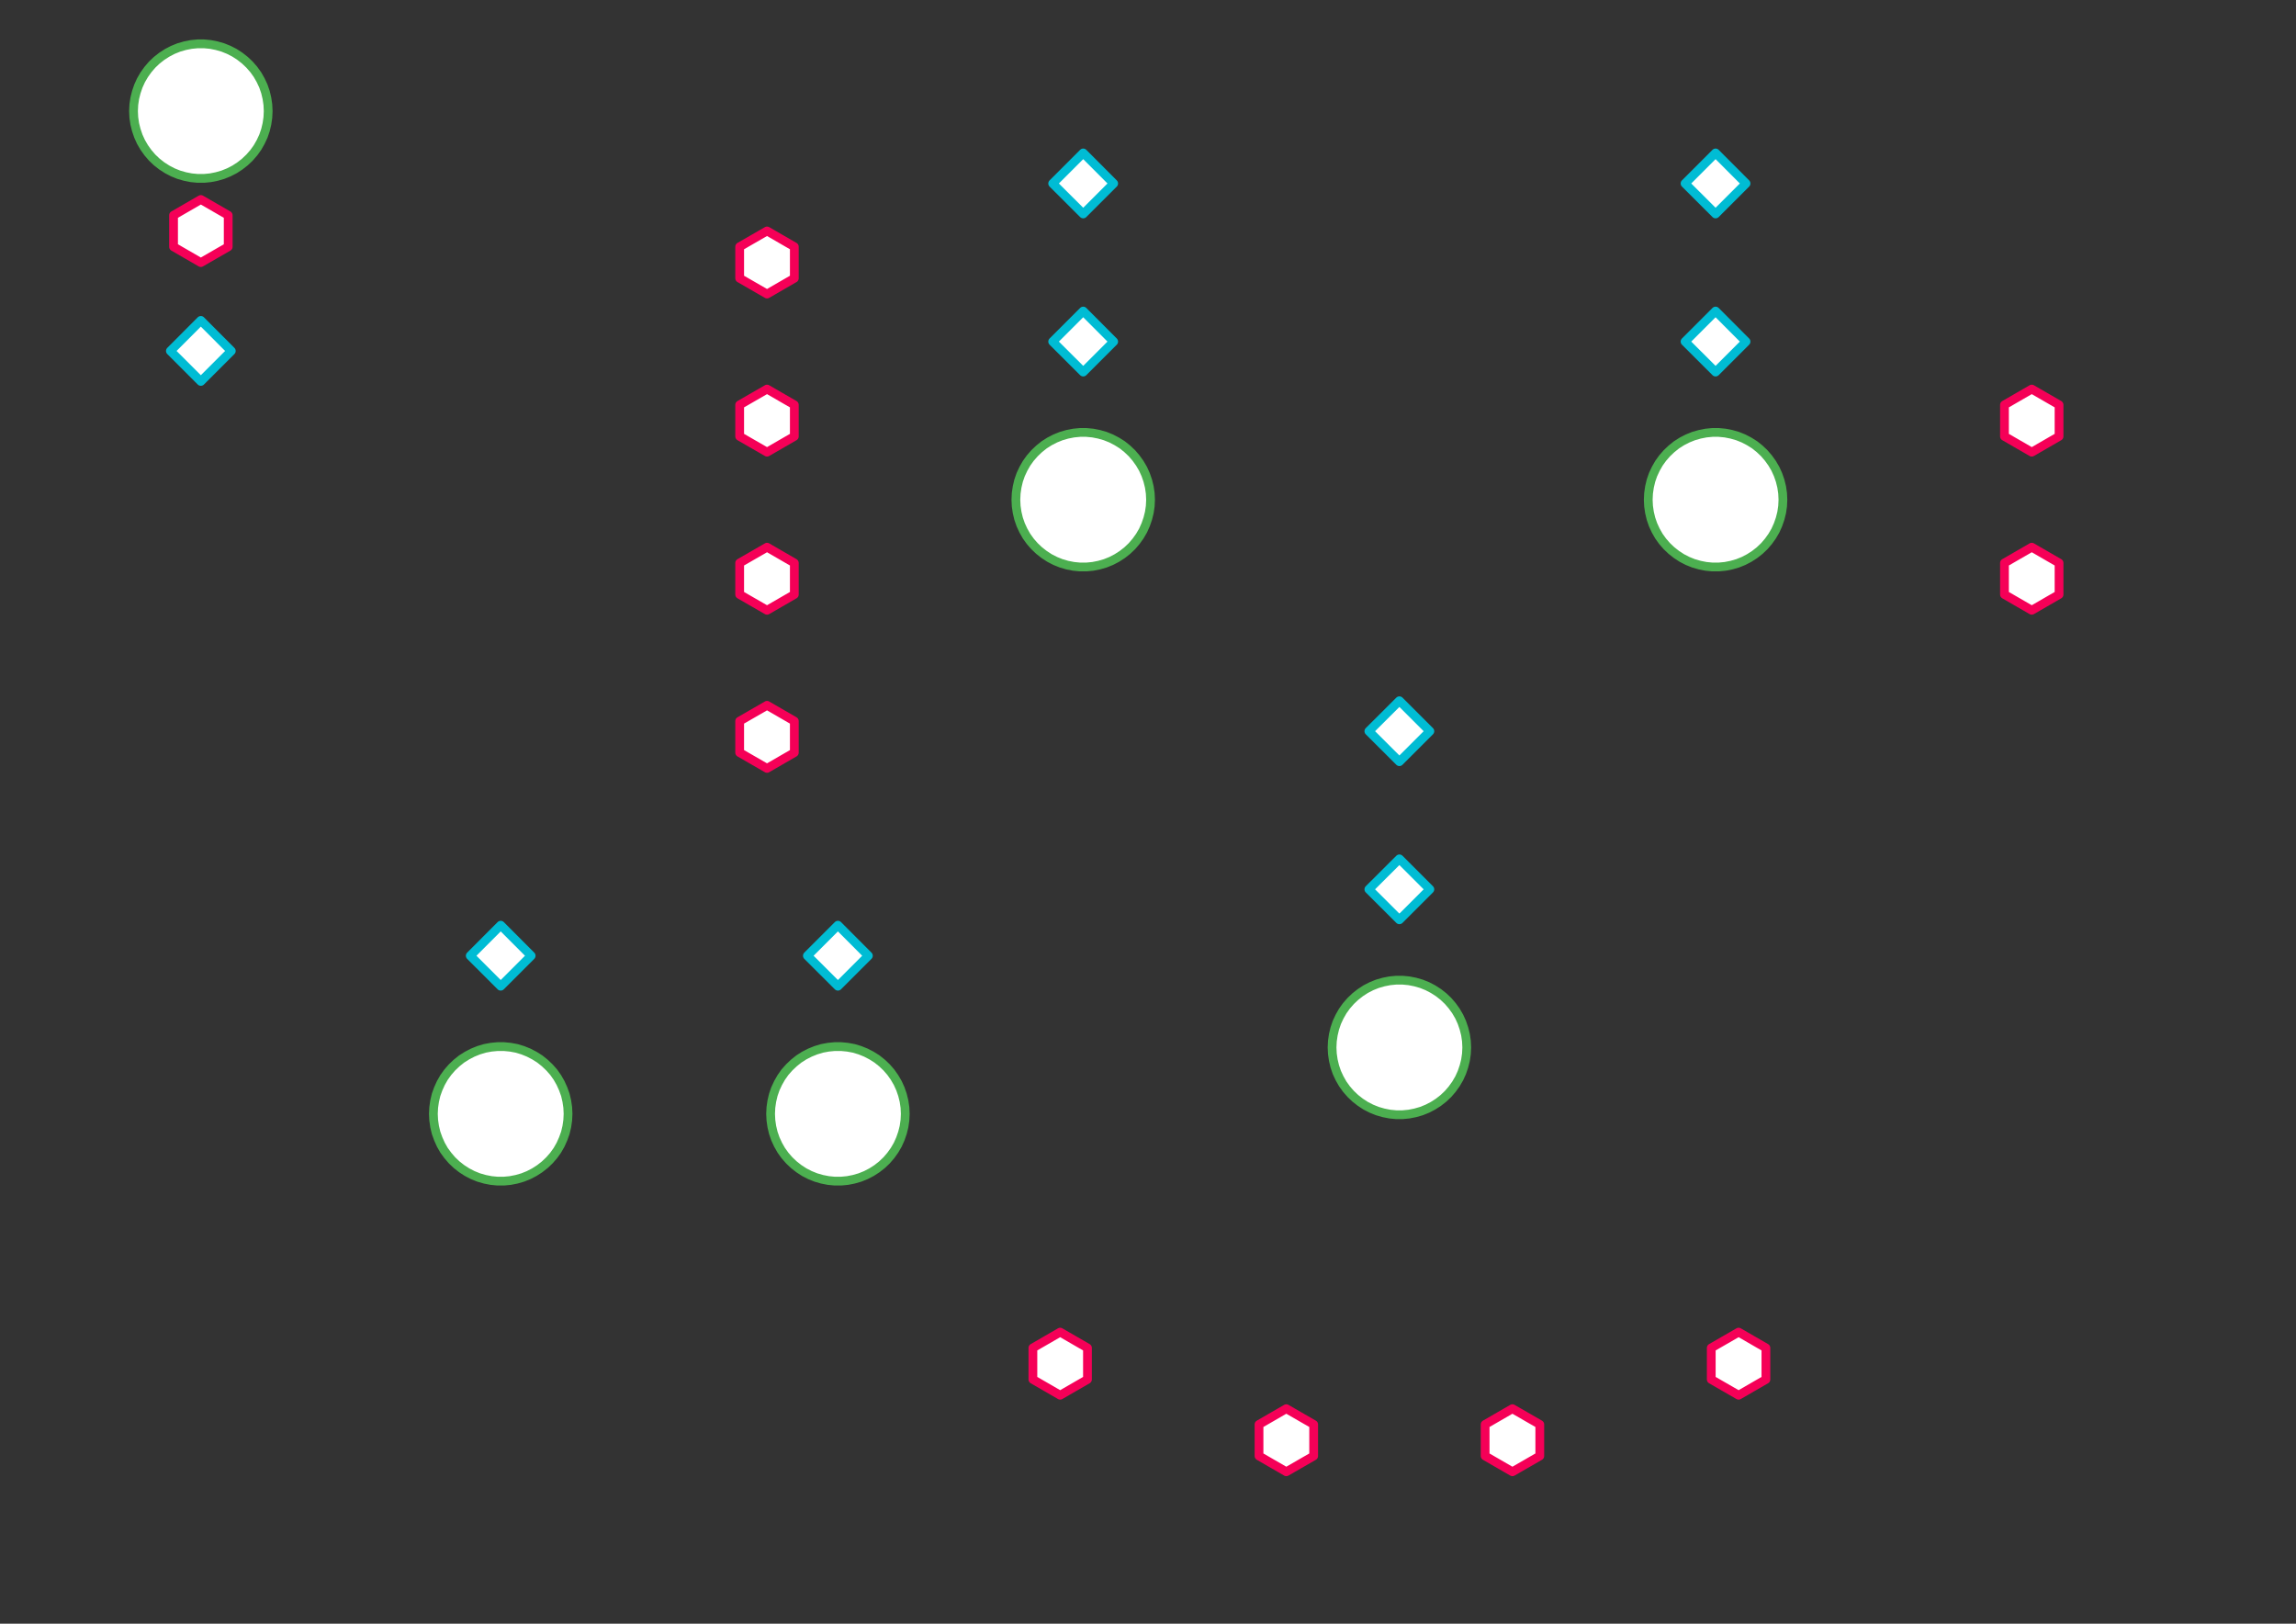 <?xml version="1.0" encoding="utf-8"?>
    <!-- Generator: Grasshopper 1.0.0, Redback Plugin. SVG Version: 6.00 Build 0) Made by Andrew Butler at Cox Architecture -->
    <!DOCTYPE svg PUBLIC "-//W3C//DTD SVG 1.1//EN" "http://www.w3.org/Graphics/SVG/1.1/DTD/svg11.dtd">
    <svg version="1.1" xmlns="http://www.w3.org/2000/svg" xmlns:xlink="http://www.w3.org/1999/xlink" x="0px" y="0px"
    width="297mm" height="210mm" viewBox="0 0 297 210" xml:space="preserve">
    <rect x="0" y="0" width="297" height="210" style="fill:#333333;stroke:none;opacity:1;fill-opacity:1"/>
    <style type="text/css">
    *{fill:white; stroke-width:0.3mm; stroke-linejoin:round;}
.geometry{stroke:#F50057;}
.featureClass{stroke:#00BCD4;}
.node{stroke:#4CAF50;}
    </style>
    <path spline_1deg="" d=" M73.48,144.06 L73.44,143.23 L73.32,142.41 L73.13,141.60 L72.85,140.82 L72.51,140.07 L72.10,139.35 L71.62,138.67 L71.07,138.05 L70.47,137.48 L69.82,136.96 L69.12,136.52 L68.39,136.14 L67.62,135.83 L66.82,135.59 L66.01,135.44 L65.18,135.36 L64.36,135.36 L63.53,135.44 L62.72,135.59 L61.92,135.83 L61.15,136.14 L60.42,136.52 L59.72,136.96 L59.07,137.48 L58.47,138.05 L57.93,138.67 L57.44,139.35 L57.03,140.07 L56.69,140.82 L56.41,141.60 L56.22,142.41 L56.10,143.23 L56.06,144.06 L56.10,144.88 L56.22,145.71 L56.41,146.51 L56.69,147.29 L57.03,148.05 L57.44,148.77 L57.93,149.44 L58.47,150.07 L59.07,150.64 L59.72,151.15 L60.42,151.60 L61.15,151.98 L61.92,152.29 L62.72,152.52 L63.53,152.68 L64.36,152.76 L65.18,152.76 L66.01,152.68 L66.82,152.52 L67.62,152.29 L68.39,151.98 L69.12,151.60 L69.82,151.15 L70.47,150.64 L71.07,150.07 L71.62,149.44 L72.10,148.77 L72.51,148.05 L72.85,147.29 L73.13,146.51 L73.32,145.71 L73.44,144.88Z" class="node"/>
<path spline_1deg="" d=" M112.33,123.61 L108.39,119.66 L104.44,123.61 L108.39,127.55Z" class="featureClass"/>
<path spline_1deg="" d=" M68.71,123.61 L64.77,119.66 L60.83,123.61 L64.77,127.55Z" class="featureClass"/>
<path spline_1deg="" d=" M117.10,144.06 L117.06,143.23 L116.94,142.41 L116.74,141.60 L116.47,140.82 L116.13,140.07 L115.71,139.35 L115.23,138.67 L114.69,138.05 L114.09,137.48 L113.44,136.96 L112.74,136.52 L112.01,136.14 L111.24,135.83 L110.44,135.59 L109.63,135.44 L108.80,135.36 L107.97,135.36 L107.15,135.44 L106.34,135.59 L105.54,135.83 L104.77,136.14 L104.03,136.52 L103.34,136.96 L102.69,137.48 L102.09,138.05 L101.54,138.67 L101.06,139.35 L100.65,140.07 L100.30,140.82 L100.03,141.60 L99.84,142.41 L99.72,143.23 L99.68,144.06 L99.72,144.88 L99.84,145.71 L100.03,146.51 L100.30,147.29 L100.65,148.05 L101.06,148.77 L101.54,149.44 L102.09,150.07 L102.69,150.64 L103.34,151.15 L104.03,151.60 L104.77,151.98 L105.54,152.29 L106.34,152.52 L107.15,152.68 L107.97,152.76 L108.80,152.76 L109.63,152.68 L110.44,152.52 L111.24,152.29 L112.01,151.98 L112.74,151.60 L113.44,151.15 L114.09,150.64 L114.69,150.07 L115.23,149.44 L115.71,148.77 L116.13,148.05 L116.47,147.29 L116.74,146.51 L116.94,145.71 L117.06,144.88Z" class="node"/>
<path spline_1deg="" d=" M199.18,184.23 L195.64,182.19 L192.11,184.23 L192.11,188.31 L195.64,190.35 L199.18,188.31Z" class="geometry"/>
<path spline_1deg="" d=" M169.93,184.23 L166.39,182.19 L162.86,184.23 L162.86,188.31 L166.39,190.35 L169.93,188.31Z" class="geometry"/>
<path spline_1deg="" d=" M228.43,174.33 L224.90,172.29 L221.36,174.33 L221.36,178.41 L224.90,180.45 L228.43,178.41Z" class="geometry"/>
<path spline_1deg="" d=" M140.67,174.33 L137.14,172.29 L133.61,174.33 L133.61,178.41 L137.14,180.45 L140.67,178.41Z" class="geometry"/>
<path spline_1deg="" d=" M29.52,27.84 L25.98,25.80 L22.45,27.84 L22.45,31.92 L25.98,33.96 L29.52,31.92Z" class="geometry"/>
<path spline_1deg="" d=" M29.92,45.39 L25.98,41.44 L22.04,45.39 L25.98,49.33Z" class="featureClass"/>
<path spline_1deg="" d=" M34.69,14.37 L34.65,13.54 L34.53,12.72 L34.34,11.92 L34.07,11.13 L33.72,10.38 L33.31,9.66 L32.83,8.99 L32.28,8.36 L31.68,7.79 L31.03,7.28 L30.34,6.83 L29.60,6.45 L28.83,6.14 L28.03,5.91 L27.22,5.75 L26.40,5.67 L25.57,5.67 L24.74,5.75 L23.93,5.91 L23.13,6.14 L22.36,6.45 L21.63,6.83 L20.93,7.28 L20.28,7.79 L19.68,8.36 L19.14,8.99 L18.66,9.66 L18.24,10.38 L17.90,11.13 L17.63,11.92 L17.43,12.72 L17.31,13.54 L17.27,14.37 L17.31,15.20 L17.43,16.02 L17.63,16.82 L17.90,17.61 L18.24,18.36 L18.66,19.08 L19.14,19.75 L19.68,20.38 L20.28,20.95 L20.93,21.46 L21.63,21.91 L22.36,22.29 L23.13,22.60 L23.93,22.83 L24.74,22.99 L25.57,23.07 L26.40,23.07 L27.22,22.99 L28.03,22.83 L28.83,22.60 L29.60,22.29 L30.34,21.91 L31.03,21.46 L31.68,20.95 L32.28,20.38 L32.83,19.75 L33.31,19.08 L33.72,18.36 L34.07,17.61 L34.34,16.82 L34.53,16.02 L34.65,15.20Z" class="node"/>
<path spline_1deg="" d=" M184.96,94.57 L181.02,90.63 L177.07,94.57 L181.02,98.51Z" class="featureClass"/>
<path spline_1deg="" d=" M184.96,115.02 L181.02,111.08 L177.07,115.02 L181.02,118.96Z" class="featureClass"/>
<path spline_1deg="" d=" M189.73,135.47 L189.69,134.64 L189.57,133.82 L189.37,133.02 L189.10,132.23 L188.76,131.48 L188.34,130.76 L187.86,130.09 L187.32,129.46 L186.72,128.89 L186.07,128.38 L185.37,127.93 L184.64,127.55 L183.87,127.24 L183.07,127.01 L182.26,126.85 L181.43,126.77 L180.60,126.77 L179.78,126.85 L178.97,127.01 L178.17,127.24 L177.40,127.55 L176.66,127.93 L175.97,128.38 L175.32,128.89 L174.72,129.46 L174.17,130.09 L173.69,130.76 L173.28,131.48 L172.93,132.23 L172.66,133.02 L172.47,133.82 L172.35,134.64 L172.31,135.47 L172.35,136.30 L172.47,137.12 L172.66,137.92 L172.93,138.71 L173.28,139.46 L173.69,140.18 L174.17,140.85 L174.72,141.48 L175.32,142.05 L175.97,142.56 L176.66,143.01 L177.40,143.39 L178.17,143.70 L178.97,143.93 L179.78,144.09 L180.60,144.17 L181.43,144.17 L182.26,144.09 L183.07,143.93 L183.87,143.70 L184.64,143.39 L185.37,143.01 L186.07,142.56 L186.72,142.05 L187.32,141.48 L187.86,140.85 L188.34,140.18 L188.76,139.46 L189.10,138.71 L189.37,137.92 L189.57,137.12 L189.69,136.30Z" class="node"/>
<path spline_1deg="" d=" M266.35,72.81 L262.82,70.77 L259.29,72.81 L259.29,76.89 L262.82,78.93 L266.35,76.89Z" class="geometry"/>
<path spline_1deg="" d=" M266.35,52.36 L262.82,50.32 L259.29,52.36 L259.29,56.44 L262.82,58.48 L266.35,56.44Z" class="geometry"/>
<path spline_1deg="" d=" M102.75,93.26 L99.22,91.22 L95.68,93.26 L95.68,97.34 L99.22,99.38 L102.75,97.34Z" class="geometry"/>
<path spline_1deg="" d=" M102.75,72.81 L99.22,70.77 L95.68,72.81 L95.68,76.89 L99.22,78.93 L102.75,76.89Z" class="geometry"/>
<path spline_1deg="" d=" M102.75,52.36 L99.22,50.32 L95.68,52.36 L95.68,56.44 L99.22,58.48 L102.75,56.44Z" class="geometry"/>
<path spline_1deg="" d=" M102.75,31.91 L99.22,29.87 L95.68,31.91 L95.68,35.99 L99.22,38.03 L102.75,35.99Z" class="geometry"/>
<path spline_1deg="" d=" M225.86,23.73 L221.92,19.78 L217.97,23.73 L221.92,27.67Z" class="featureClass"/>
<path spline_1deg="" d=" M225.86,44.18 L221.92,40.23 L217.97,44.18 L221.92,48.12Z" class="featureClass"/>
<path spline_1deg="" d=" M230.63,64.63 L230.59,63.80 L230.47,62.98 L230.27,62.17 L230.00,61.39 L229.66,60.64 L229.24,59.92 L228.76,59.25 L228.22,58.62 L227.62,58.05 L226.97,57.53 L226.27,57.09 L225.54,56.71 L224.77,56.40 L223.97,56.17 L223.16,56.01 L222.33,55.93 L221.50,55.93 L220.68,56.01 L219.87,56.17 L219.07,56.40 L218.30,56.71 L217.56,57.09 L216.87,57.53 L216.22,58.05 L215.62,58.62 L215.07,59.25 L214.59,59.92 L214.18,60.64 L213.83,61.39 L213.56,62.17 L213.37,62.98 L213.25,63.80 L213.21,64.63 L213.25,65.46 L213.37,66.28 L213.56,67.08 L213.83,67.86 L214.18,68.62 L214.59,69.34 L215.07,70.01 L215.62,70.64 L216.22,71.21 L216.87,71.72 L217.56,72.17 L218.30,72.55 L219.07,72.86 L219.87,73.09 L220.68,73.25 L221.50,73.33 L222.33,73.33 L223.16,73.25 L223.97,73.09 L224.77,72.86 L225.54,72.55 L226.27,72.17 L226.97,71.72 L227.62,71.21 L228.22,70.64 L228.76,70.01 L229.24,69.34 L229.66,68.62 L230.00,67.86 L230.27,67.08 L230.47,66.28 L230.59,65.46Z" class="node"/>
<path spline_1deg="" d=" M144.06,23.73 L140.12,19.78 L136.17,23.73 L140.12,27.67Z" class="featureClass"/>
<path spline_1deg="" d=" M144.06,44.18 L140.12,40.23 L136.17,44.18 L140.12,48.12Z" class="featureClass"/>
<path spline_1deg="" d=" M148.83,64.63 L148.79,63.80 L148.67,62.98 L148.47,62.17 L148.20,61.39 L147.86,60.64 L147.44,59.92 L146.96,59.25 L146.42,58.62 L145.82,58.05 L145.17,57.53 L144.47,57.09 L143.74,56.71 L142.97,56.40 L142.17,56.17 L141.36,56.01 L140.53,55.93 L139.70,55.93 L138.88,56.01 L138.06,56.17 L137.27,56.40 L136.50,56.71 L135.76,57.09 L135.07,57.53 L134.42,58.05 L133.82,58.62 L133.27,59.25 L132.79,59.92 L132.38,60.64 L132.03,61.39 L131.76,62.17 L131.57,62.98 L131.45,63.80 L131.41,64.63 L131.45,65.46 L131.57,66.28 L131.76,67.08 L132.03,67.86 L132.38,68.62 L132.79,69.34 L133.27,70.01 L133.82,70.64 L134.42,71.21 L135.07,71.72 L135.76,72.17 L136.50,72.55 L137.27,72.86 L138.06,73.09 L138.88,73.25 L139.70,73.33 L140.53,73.33 L141.36,73.25 L142.17,73.09 L142.97,72.86 L143.74,72.55 L144.47,72.17 L145.17,71.72 L145.82,71.21 L146.42,70.64 L146.96,70.01 L147.44,69.34 L147.86,68.62 L148.20,67.86 L148.47,67.08 L148.67,66.28 L148.79,65.46Z" class="node"/>
    </svg>
